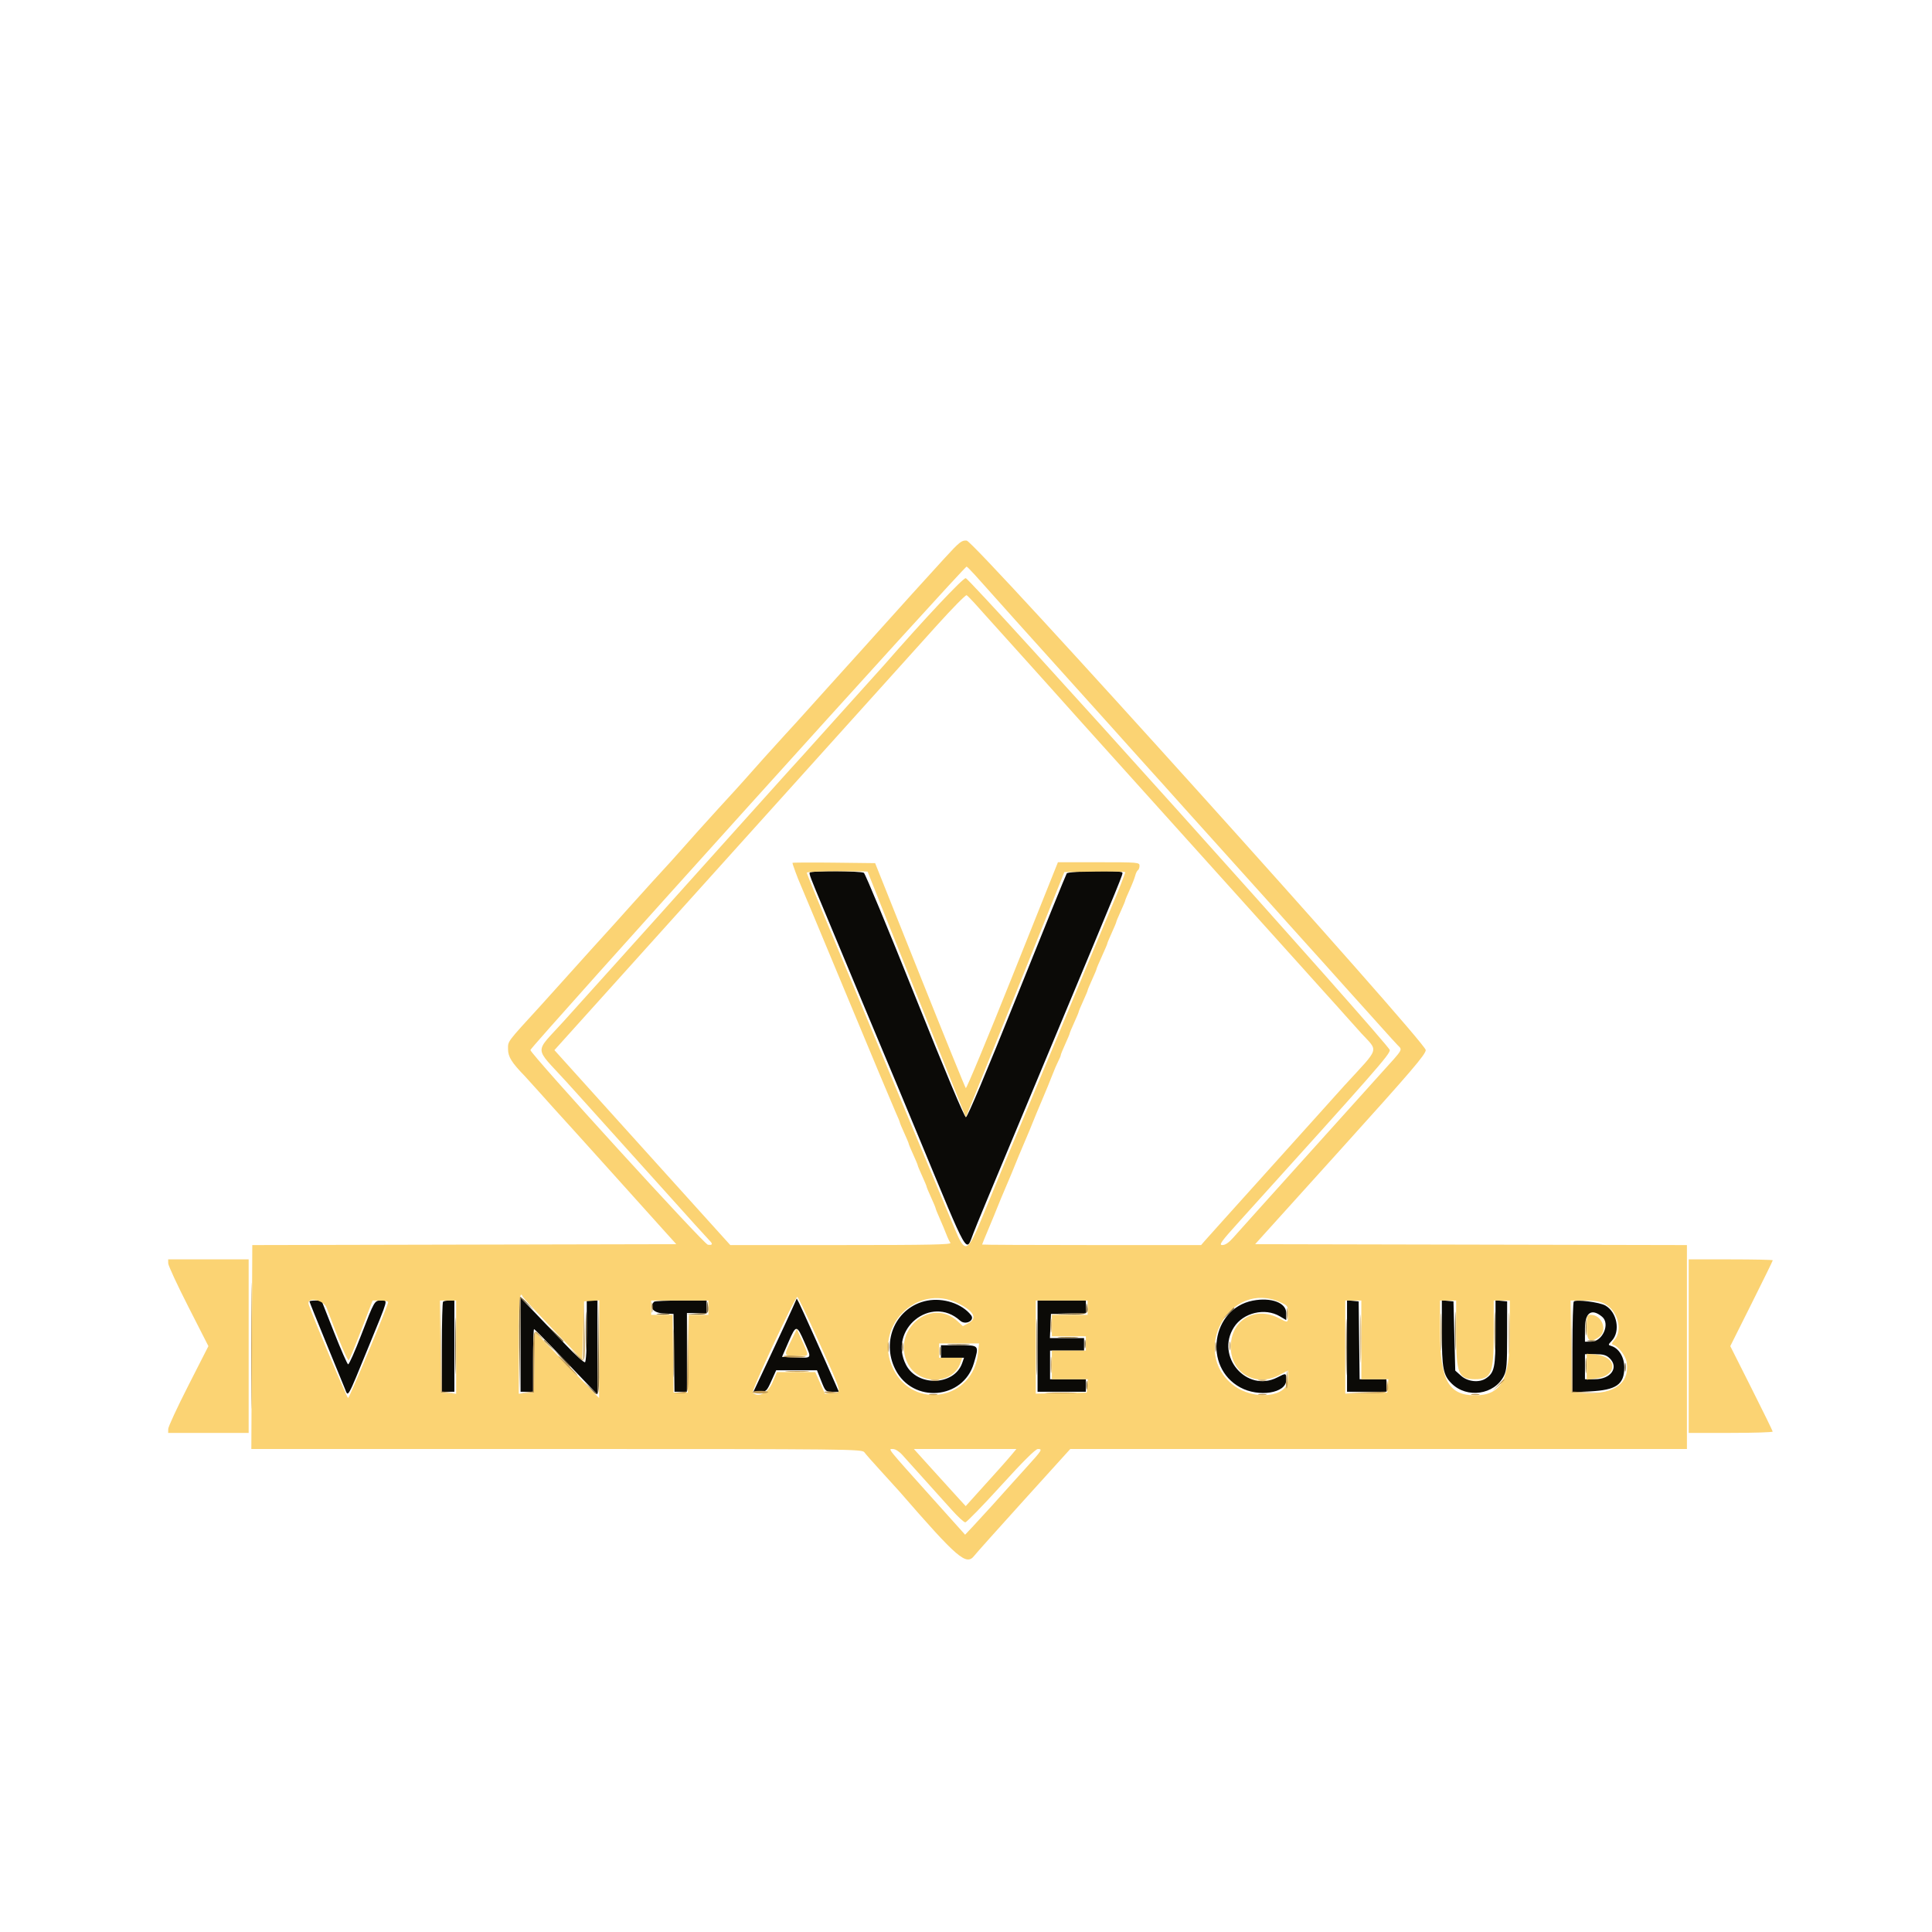 <svg id="svg" version="1.1" xmlns="http://www.w3.org/2000/svg" xmlns:xlink="http://www.w3.org/1999/xlink" width="400" height="400" viewBox="0, 0, 400,400"><g id="svgg"><path id="path0" d="M167.648 180.650 C 167.483 180.918,167.749 181.619,170.563 188.333 C 173.854 196.188,175.021 198.986,178.516 207.407 C 180.587 212.398,182.678 217.398,183.164 218.519 C 183.649 219.639,186.812 227.222,190.191 235.370 C 200.849 261.070,199.911 259.426,201.547 255.286 C 202.707 252.350,202.144 253.703,217.227 217.593 C 233.015 179.792,232.535 180.963,232.346 180.648 C 232.042 180.143,221.189 180.318,220.855 180.833 C 220.690 181.088,216.040 192.546,210.520 206.296 C 204.165 222.127,200.301 231.296,199.983 231.296 C 199.666 231.296,195.803 222.100,189.432 206.171 C 183.904 192.352,179.145 180.896,178.857 180.713 C 178.223 180.312,167.893 180.254,167.648 180.650 M107.783 278.426 L 107.778 288.148 109.074 288.148 L 110.370 288.148 110.370 281.667 C 110.370 278.102,110.458 275.185,110.565 275.185 C 110.671 275.185,112.380 276.888,114.361 278.969 C 116.342 281.051,119.250 284.093,120.824 285.729 L 123.685 288.704 123.694 278.981 L 123.704 269.259 122.593 269.259 L 121.481 269.259 121.481 275.534 C 121.481 279.231,121.332 281.900,121.119 282.032 C 120.919 282.156,119.129 280.541,117.141 278.443 C 115.153 276.346,112.235 273.296,110.657 271.667 L 107.789 268.704 107.783 278.426 M163.999 270.996 C 163.473 272.180,161.456 276.523,159.516 280.648 L 155.990 288.148 157.347 288.136 C 158.642 288.124,158.749 288.024,159.702 285.914 L 160.700 283.704 164.924 283.704 L 169.148 283.704 170.030 285.926 C 170.889 288.087,170.951 288.148,172.295 288.148 L 173.677 288.148 172.991 286.574 C 170.973 281.946,165.879 270.606,165.451 269.790 L 164.956 268.844 163.999 270.996 M191.962 269.283 C 185.579 270.521,182.329 277.561,185.379 283.544 C 188.988 290.626,199.410 289.794,201.630 282.248 C 202.742 278.469,202.784 278.519,198.519 278.519 L 194.815 278.519 194.815 279.815 L 194.815 281.111 197.203 281.111 L 199.591 281.111 199.207 282.213 C 197.570 286.908,189.949 287.149,187.586 282.580 C 183.811 275.281,192.772 267.959,198.783 273.431 C 199.881 274.431,201.915 273.404,201.043 272.290 C 199.185 269.916,195.313 268.634,191.962 269.283 M259.380 269.281 C 250.802 270.946,249.039 283.020,256.758 287.241 C 260.614 289.350,266.296 288.450,266.296 285.731 C 266.296 284.222,266.319 284.229,264.444 285.185 C 258.121 288.411,251.593 280.840,255.479 274.788 C 257.417 271.771,261.882 270.704,264.961 272.521 L 266.296 273.308 266.296 271.820 C 266.296 269.708,263.145 268.551,259.380 269.281 M64.074 269.444 C 64.074 269.546,65.596 273.338,67.455 277.870 C 69.315 282.403,71.094 286.746,71.409 287.523 C 72.125 289.286,71.778 289.903,76.349 278.741 C 80.517 268.565,80.328 269.259,78.934 269.259 C 77.524 269.259,77.539 269.234,74.790 276.379 C 73.480 279.785,72.258 282.527,72.074 282.471 C 71.891 282.416,70.577 279.421,69.154 275.815 L 66.567 269.259 65.321 269.259 C 64.635 269.259,64.074 269.343,64.074 269.444 M91.728 269.506 C 91.593 269.642,91.481 273.892,91.481 278.951 L 91.481 288.148 92.778 288.148 L 94.074 288.148 94.074 278.704 L 94.074 269.259 93.025 269.259 C 92.448 269.259,91.864 269.370,91.728 269.506 M135.432 269.506 C 134.305 270.634,135.225 271.817,137.315 271.926 L 139.444 272.037 139.544 280.093 L 139.644 288.148 140.933 288.148 L 142.222 288.148 142.222 280.000 L 142.222 271.852 144.259 271.852 L 146.296 271.852 146.296 270.556 L 146.296 269.259 140.988 269.259 C 138.068 269.259,135.568 269.370,135.432 269.506 M214.815 278.704 L 214.815 288.148 219.815 288.148 L 224.815 288.148 224.815 286.852 L 224.815 285.556 221.111 285.556 L 217.407 285.556 217.407 282.593 L 217.407 279.630 220.926 279.630 L 224.444 279.630 224.444 278.333 L 224.444 277.037 220.909 277.037 L 217.374 277.037 217.483 274.537 L 217.593 272.037 221.204 271.931 L 224.815 271.825 224.815 270.542 L 224.815 269.259 219.815 269.259 L 214.815 269.259 214.815 278.704 M278.889 278.680 L 278.889 288.148 282.963 288.148 L 287.037 288.148 287.037 286.852 L 287.037 285.556 284.266 285.556 L 281.496 285.556 281.396 277.500 L 281.296 269.444 280.093 269.328 L 278.889 269.212 278.889 278.680 M298.521 275.810 C 298.523 283.276,298.790 284.691,300.525 286.426 C 303.710 289.611,309.418 288.780,311.374 284.848 C 311.939 283.712,312.035 282.493,312.036 276.481 L 312.037 269.444 310.833 269.328 L 309.630 269.212 309.630 275.921 C 309.630 283.087,309.412 284.147,307.697 285.348 C 306.301 286.326,303.904 286.094,302.506 284.846 L 301.296 283.766 301.111 276.605 L 300.926 269.444 299.722 269.328 L 298.519 269.212 298.521 275.810 M325.833 269.466 C 325.681 269.624,325.556 273.914,325.556 279.000 L 325.556 288.247 329.167 288.072 C 334.639 287.806,336.296 286.649,336.296 283.094 C 336.296 281.016,335.194 279.177,333.656 278.688 C 332.903 278.450,332.904 278.444,333.715 277.581 C 335.526 275.653,334.805 271.693,332.390 270.300 C 331.188 269.607,326.299 268.985,325.833 269.466 M331.700 272.620 C 333.423 274.050,331.793 277.778,329.444 277.778 L 328.148 277.778 328.148 275.062 C 328.148 271.744,329.513 270.805,331.700 272.620 M166.568 277.923 C 168.075 281.357,168.187 281.171,164.703 281.035 L 161.909 280.926 163.243 277.862 C 164.831 274.215,164.941 274.217,166.568 277.923 M333.217 281.176 C 335.245 283.081,333.542 285.556,330.202 285.556 L 328.148 285.556 328.148 282.963 L 328.148 280.370 330.254 280.370 C 331.906 280.370,332.544 280.544,333.217 281.176 " stroke="none" fill="#0b0a07" fill-rule="evenodd"></path><path id="path1" d="M195.506 115.629 C 191.652 119.840,186.125 125.948,181.852 130.722 C 180.324 132.428,178.907 134.006,178.704 134.228 C 178.500 134.450,176.833 136.295,175.000 138.328 C 173.167 140.362,171.500 142.209,171.296 142.434 C 170.692 143.100,165.402 148.974,165.000 149.425 C 164.796 149.654,163.713 150.836,162.593 152.052 C 160.597 154.218,155.663 159.710,154.323 161.256 C 153.623 162.064,151.960 163.892,148.726 167.410 C 146.833 169.470,141.868 175.000,140.619 176.441 C 139.919 177.249,138.256 179.077,135.023 182.595 C 133.992 183.716,131.898 186.035,130.370 187.748 C 128.843 189.460,127.426 191.043,127.222 191.265 C 125.560 193.076,118.908 200.442,116.667 202.954 C 115.139 204.666,113.042 206.993,112.006 208.126 C 104.820 215.985,105.185 215.497,105.185 217.229 C 105.185 218.792,105.942 220.009,108.636 222.775 C 108.877 223.022,110.241 224.530,111.667 226.125 C 114.517 229.314,114.537 229.336,118.519 233.718 C 120.046 235.400,121.546 237.061,121.852 237.410 C 122.157 237.759,123.657 239.424,125.185 241.111 C 126.713 242.798,128.213 244.465,128.519 244.815 C 129.173 245.565,133.519 250.399,137.324 254.610 L 140.019 257.593 96.126 257.687 L 52.234 257.781 52.136 278.890 L 52.037 300.000 115.257 300.000 C 176.287 300.000,178.493 300.024,178.960 300.683 C 179.227 301.059,180.806 302.851,182.470 304.665 C 184.134 306.479,185.800 308.314,186.173 308.744 C 198.320 322.728,200.075 324.233,201.728 322.078 C 202.102 321.591,206.723 316.424,211.997 310.596 L 221.587 300.000 285.423 300.000 L 349.259 300.000 349.259 278.890 L 349.259 257.781 304.562 257.687 L 259.864 257.593 277.524 238.033 C 292.240 221.735,295.185 218.294,295.185 217.402 C 295.185 215.718,201.811 112.087,200.148 111.925 C 199.112 111.824,198.656 112.188,195.506 115.629 M201.806 118.992 C 202.544 119.808,203.398 120.760,203.704 121.108 C 204.371 121.868,209.140 127.199,210.185 128.354 C 210.593 128.804,212.093 130.472,213.519 132.061 C 214.944 133.651,216.444 135.317,216.852 135.765 C 217.259 136.213,218.759 137.880,220.185 139.469 C 221.611 141.058,223.111 142.725,223.519 143.173 C 223.926 143.620,225.426 145.287,226.852 146.876 C 228.278 148.465,229.778 150.132,230.185 150.580 C 230.593 151.028,232.093 152.704,233.519 154.304 C 234.944 155.904,236.872 158.049,237.803 159.070 C 238.733 160.091,240.150 161.661,240.951 162.558 C 241.752 163.456,242.741 164.562,243.148 165.015 C 243.556 165.468,245.056 167.139,246.481 168.728 C 247.907 170.317,249.407 171.984,249.815 172.432 C 250.222 172.880,251.722 174.546,253.148 176.136 C 254.574 177.725,256.074 179.391,256.481 179.839 C 256.889 180.287,258.389 181.954,259.815 183.543 C 261.241 185.132,262.741 186.799,263.148 187.247 C 263.556 187.694,265.056 189.370,266.481 190.971 C 267.907 192.571,269.835 194.716,270.766 195.736 C 271.696 196.757,273.113 198.327,273.914 199.225 C 274.715 200.123,275.704 201.228,276.111 201.681 C 276.519 202.135,278.019 203.806,279.444 205.395 C 280.870 206.984,282.370 208.651,282.778 209.098 C 283.185 209.546,284.685 211.216,286.111 212.809 C 287.537 214.402,288.995 216.005,289.352 216.371 C 290.396 217.444,290.658 216.997,285.926 222.222 C 284.398 223.909,282.898 225.576,282.593 225.926 C 282.287 226.276,280.787 227.943,279.259 229.630 C 277.731 231.317,276.231 232.983,275.926 233.333 C 275.620 233.683,274.120 235.350,272.593 237.037 C 271.065 238.724,269.565 240.391,269.259 240.741 C 268.954 241.091,267.454 242.757,265.926 244.444 C 264.398 246.131,262.898 247.798,262.593 248.148 C 262.287 248.498,260.828 250.121,259.350 251.754 C 257.872 253.387,256.060 255.410,255.324 256.250 C 254.437 257.262,253.678 257.778,253.076 257.778 C 252.289 257.778,252.782 257.097,256.731 252.728 C 284.894 221.574,287.765 218.305,287.743 217.407 C 287.717 216.366,201.043 119.919,199.942 119.707 C 199.400 119.602,191.366 128.153,182.963 137.778 C 182.657 138.128,181.157 139.794,179.630 141.481 C 178.102 143.169,176.602 144.835,176.296 145.185 C 175.991 145.535,174.491 147.202,172.963 148.889 C 171.435 150.576,169.935 152.243,169.630 152.593 C 168.872 153.460,163.612 159.282,163.134 159.783 C 162.922 160.004,158.189 165.269,152.615 171.481 C 147.042 177.694,141.298 184.093,139.852 185.700 C 138.406 187.308,136.972 188.909,136.667 189.259 C 136.361 189.609,134.861 191.276,133.333 192.963 C 131.806 194.650,130.306 196.317,130.000 196.667 C 129.694 197.018,128.694 198.132,127.778 199.144 C 124.651 202.596,120.557 207.140,120.000 207.778 C 119.694 208.128,118.213 209.775,116.708 211.438 C 110.555 218.236,110.495 216.537,117.145 223.843 C 118.614 225.456,120.065 227.061,120.370 227.410 C 120.676 227.759,122.176 229.424,123.704 231.111 C 125.231 232.798,126.731 234.465,127.037 234.815 C 127.343 235.165,128.843 236.831,130.370 238.519 C 131.898 240.206,133.398 241.872,133.704 242.222 C 134.009 242.572,135.509 244.239,137.037 245.926 C 138.565 247.613,140.065 249.280,140.370 249.630 C 141.398 250.807,146.477 256.413,146.944 256.886 C 147.632 257.582,147.510 257.841,146.556 257.710 C 145.723 257.595,109.815 218.196,109.815 217.397 C 109.815 216.798,199.786 117.090,200.133 117.305 C 200.315 117.417,201.068 118.176,201.806 118.992 M201.806 124.918 C 202.544 125.734,203.398 126.688,203.704 127.037 C 204.009 127.387,205.509 129.054,207.037 130.741 C 208.565 132.428,210.065 134.094,210.370 134.444 C 210.676 134.794,212.176 136.461,213.704 138.148 C 215.231 139.835,216.787 141.567,217.159 141.997 C 217.841 142.782,222.137 147.579,223.519 149.098 C 223.926 149.546,225.426 151.213,226.852 152.802 C 228.278 154.391,229.778 156.058,230.185 156.506 C 230.593 156.954,232.093 158.620,233.519 160.210 C 234.944 161.799,236.444 163.465,236.852 163.913 C 237.259 164.361,238.759 166.028,240.185 167.617 C 241.611 169.206,243.111 170.873,243.519 171.321 C 243.926 171.769,245.426 173.435,246.852 175.024 C 248.278 176.614,249.778 178.280,250.185 178.728 C 250.593 179.176,252.093 180.843,253.519 182.432 C 254.944 184.021,256.444 185.688,256.852 186.136 C 257.259 186.583,258.759 188.250,260.185 189.839 C 261.611 191.428,263.111 193.095,263.519 193.543 C 263.926 193.991,265.426 195.657,266.852 197.247 C 268.278 198.836,269.778 200.502,270.185 200.950 C 270.593 201.398,272.093 203.068,273.519 204.661 C 274.944 206.254,276.361 207.823,276.667 208.148 C 276.972 208.473,277.872 209.481,278.666 210.388 C 279.460 211.295,280.877 212.874,281.814 213.897 C 285.421 217.832,285.794 216.640,278.456 224.630 C 277.707 225.444,276.790 226.463,276.418 226.892 C 276.045 227.322,274.491 229.054,272.963 230.741 C 271.435 232.428,269.935 234.094,269.630 234.444 C 269.324 234.794,267.824 236.461,266.296 238.148 C 264.769 239.835,263.269 241.502,262.963 241.852 C 262.657 242.202,261.157 243.869,259.630 245.556 C 258.102 247.243,256.602 248.909,256.296 249.259 C 255.991 249.609,254.491 251.276,252.963 252.963 C 251.435 254.650,249.847 256.424,249.433 256.904 L 248.680 257.778 226.007 257.778 C 213.536 257.778,203.333 257.730,203.333 257.671 C 203.333 257.613,203.929 256.154,204.658 254.430 C 205.386 252.707,206.207 250.713,206.481 250.000 C 206.756 249.287,207.590 247.287,208.333 245.556 C 209.077 243.824,209.910 241.824,210.185 241.111 C 210.460 240.398,211.293 238.398,212.037 236.667 C 212.781 234.935,213.614 232.935,213.889 232.222 C 214.164 231.509,214.995 229.509,215.736 227.778 C 216.477 226.046,217.424 223.740,217.839 222.653 C 218.255 221.566,218.827 220.233,219.110 219.690 C 219.393 219.148,219.626 218.584,219.627 218.437 C 219.629 218.290,220.046 217.259,220.556 216.146 C 221.065 215.032,221.481 214.032,221.481 213.924 C 221.481 213.815,221.898 212.815,222.407 211.701 C 222.917 210.588,223.333 209.588,223.333 209.479 C 223.333 209.370,223.750 208.370,224.259 207.257 C 224.769 206.144,225.185 205.144,225.185 205.035 C 225.185 204.926,225.602 203.926,226.111 202.812 C 226.620 201.699,227.037 200.698,227.037 200.589 C 227.037 200.479,227.537 199.297,228.148 197.963 C 228.759 196.629,229.259 195.447,229.259 195.337 C 229.259 195.228,229.676 194.227,230.185 193.113 C 230.694 192.000,231.111 191.000,231.111 190.891 C 231.111 190.782,231.528 189.782,232.037 188.669 C 232.546 187.556,232.963 186.556,232.963 186.447 C 232.963 186.338,233.375 185.347,233.879 184.245 C 234.383 183.143,234.902 181.819,235.031 181.303 C 235.161 180.786,235.415 180.272,235.597 180.160 C 235.778 180.048,235.926 179.633,235.926 179.237 C 235.926 178.547,235.593 178.519,227.478 178.519 L 219.031 178.519 209.629 202.039 C 204.458 214.976,200.106 225.434,199.958 225.280 C 199.810 225.126,195.526 214.583,190.438 201.852 L 181.187 178.704 172.630 178.604 C 167.924 178.550,164.074 178.570,164.074 178.650 C 164.074 178.923,165.156 181.864,165.698 183.063 C 165.995 183.721,170.358 194.176,175.394 206.296 C 180.430 218.417,184.943 229.198,185.423 230.254 C 185.903 231.310,186.296 232.264,186.296 232.373 C 186.296 232.482,186.713 233.482,187.222 234.595 C 187.731 235.708,188.148 236.708,188.148 236.817 C 188.148 236.926,188.565 237.926,189.074 239.039 C 189.583 240.153,190.000 241.153,190.000 241.262 C 190.000 241.370,190.417 242.370,190.926 243.484 C 191.435 244.597,191.852 245.597,191.852 245.706 C 191.852 245.815,192.269 246.815,192.778 247.928 C 193.287 249.042,193.704 250.042,193.704 250.150 C 193.704 250.259,194.094 251.228,194.572 252.304 C 195.049 253.379,195.661 254.843,195.930 255.556 C 196.200 256.269,196.580 257.060,196.774 257.315 C 197.056 257.684,192.476 257.778,174.162 257.778 L 151.196 257.778 144.758 250.648 C 141.216 246.727,133.024 237.646,126.553 230.468 L 114.787 217.417 151.551 176.579 C 171.771 154.118,190.899 132.880,194.058 129.383 C 197.216 125.886,199.950 123.117,200.132 123.230 C 200.315 123.343,201.068 124.102,201.806 124.918 M179.631 180.463 C 179.631 180.514,184.205 191.972,189.795 205.926 L 199.959 231.296 200.580 229.815 C 200.922 229.000,205.513 217.583,210.782 204.444 L 220.361 180.556 226.662 180.454 C 230.128 180.398,232.963 180.453,232.963 180.576 C 232.963 180.839,231.299 185.094,230.364 187.222 C 230.006 188.037,227.878 193.120,225.635 198.519 C 223.391 203.917,221.105 209.417,220.555 210.741 C 220.004 212.065,219.175 214.065,218.712 215.185 C 218.249 216.306,215.915 221.889,213.527 227.593 C 207.452 242.099,206.594 244.163,203.630 251.389 C 200.297 259.517,199.886 259.721,197.643 254.351 C 196.856 252.467,195.132 248.343,193.811 245.185 C 192.491 242.028,190.853 238.111,190.173 236.481 C 189.493 234.852,188.273 231.935,187.463 230.000 C 186.652 228.065,183.491 220.481,180.439 213.148 C 177.387 205.815,173.123 195.583,170.963 190.410 C 168.804 185.238,167.037 180.863,167.037 180.688 C 167.037 180.513,169.870 180.370,173.333 180.370 C 176.796 180.370,179.630 180.412,179.631 180.463 M34.831 261.574 C 34.840 262.032,36.715 266.074,38.998 270.556 L 43.148 278.704 38.999 286.852 C 36.717 291.333,34.842 295.375,34.832 295.833 L 34.815 296.667 43.148 296.667 L 51.481 296.667 51.481 278.704 L 51.481 260.741 43.148 260.741 L 34.815 260.741 34.831 261.574 M349.630 278.704 L 349.630 296.667 358.333 296.667 C 363.120 296.667,367.028 296.542,367.017 296.389 C 367.006 296.236,365.026 292.195,362.618 287.408 L 358.238 278.704 362.637 269.910 C 365.057 265.074,367.037 261.032,367.037 260.929 C 367.037 260.825,363.120 260.741,358.333 260.741 L 349.630 260.741 349.630 278.704 M108.210 268.469 C 108.278 268.645,111.083 271.658,114.444 275.163 L 120.556 281.536 120.741 275.490 L 120.926 269.444 122.500 269.331 L 124.074 269.217 124.055 279.331 L 124.035 289.444 117.397 282.595 L 110.759 275.746 110.658 282.040 L 110.556 288.333 108.981 288.447 L 107.407 288.561 107.407 278.355 C 107.407 269.477,107.615 266.923,108.210 268.469 M169.564 277.872 C 174.502 288.881,174.349 288.300,172.344 288.446 L 170.800 288.558 169.794 286.316 L 168.788 284.074 164.825 284.074 L 160.862 284.074 159.903 286.296 C 158.974 288.449,156.973 289.442,155.842 288.311 C 155.505 287.974,164.579 268.517,165.071 268.520 C 165.236 268.521,167.258 272.730,169.564 277.872 M198.253 269.786 C 201.579 271.401,202.438 272.901,200.603 273.889 L 199.354 274.562 198.288 273.571 C 192.724 268.396,184.409 275.534,187.995 282.407 C 190.300 286.825,197.272 286.700,198.837 282.213 L 199.221 281.111 196.833 281.111 L 194.444 281.111 194.444 279.630 L 194.444 278.148 198.570 278.148 L 202.696 278.148 202.484 280.205 C 201.494 289.801,189.172 292.056,184.930 283.416 C 180.718 274.839,189.712 265.636,198.253 269.786 M265.093 269.620 C 266.609 270.308,266.667 270.396,266.667 272.019 C 266.667 273.974,266.754 273.930,264.832 272.928 C 259.839 270.326,254.815 273.300,254.815 278.857 C 254.815 284.287,260.030 287.290,264.907 284.670 L 266.667 283.725 266.667 285.585 C 266.667 289.282,259.639 290.054,255.407 286.822 C 246.241 279.824,254.655 264.882,265.093 269.620 M67.611 270.741 C 70.320 277.940,71.984 281.863,72.219 281.606 C 72.374 281.436,73.549 278.588,74.829 275.278 L 77.155 269.259 78.763 269.259 C 79.647 269.259,80.370 269.410,80.370 269.593 C 80.370 270.239,72.340 289.444,72.070 289.444 C 71.831 289.444,64.634 272.356,63.911 270.071 C 63.386 268.415,66.981 269.066,67.611 270.741 M94.444 278.910 L 94.444 288.561 92.870 288.447 L 91.296 288.333 91.197 278.796 L 91.099 269.259 92.772 269.259 L 94.444 269.259 94.444 278.910 M146.667 270.741 L 146.667 272.222 144.637 272.222 L 142.607 272.222 142.507 280.278 L 142.407 288.333 140.926 288.333 L 139.444 288.333 139.345 280.278 L 139.245 272.222 137.030 272.222 L 134.815 272.222 134.815 270.741 L 134.815 269.259 140.741 269.259 L 146.667 269.259 146.667 270.741 M225.185 270.741 L 225.185 272.222 221.481 272.222 L 217.778 272.222 217.778 274.444 L 217.778 276.667 221.296 276.667 L 224.815 276.667 224.815 278.148 L 224.815 279.630 221.296 279.630 L 217.778 279.630 217.778 282.593 L 217.778 285.556 221.504 285.556 L 225.230 285.556 225.115 286.944 L 225.000 288.333 219.722 288.436 L 214.444 288.539 214.444 278.899 L 214.444 269.259 219.815 269.259 L 225.185 269.259 225.185 270.741 M281.852 277.407 L 281.852 285.556 284.652 285.556 L 287.452 285.556 287.337 286.944 L 287.222 288.333 282.870 288.438 L 278.519 288.542 278.519 278.901 L 278.519 269.259 280.185 269.259 L 281.852 269.259 281.852 277.407 M301.481 275.944 C 301.481 284.403,301.948 285.556,305.370 285.556 C 308.793 285.556,309.259 284.403,309.259 275.944 L 309.259 269.259 310.926 269.259 L 312.593 269.259 312.591 275.833 C 312.587 285.698,310.824 288.885,305.370 288.885 C 299.916 288.885,298.153 285.698,298.150 275.833 L 298.148 269.259 299.815 269.259 L 301.481 269.259 301.481 275.944 M332.196 269.908 C 334.929 271.302,336.055 275.402,334.259 277.423 C 333.637 278.123,333.608 278.287,334.074 278.449 C 335.123 278.811,336.565 280.711,336.775 282.007 C 337.471 286.293,334.315 288.671,328.236 288.441 L 325.370 288.333 325.272 278.796 L 325.173 269.259 328.049 269.260 C 330.056 269.260,331.310 269.456,332.196 269.908 M328.519 274.815 C 328.519 277.673,329.128 278.162,331.029 276.831 C 332.898 275.522,331.704 272.222,329.362 272.222 C 328.565 272.222,328.519 272.364,328.519 274.815 M163.788 277.591 C 162.220 280.769,162.210 280.741,164.991 280.741 C 167.712 280.741,167.630 281.082,165.857 277.121 L 164.982 275.168 163.788 277.591 M328.519 282.964 L 328.519 285.651 330.461 285.393 C 334.984 284.793,334.916 280.891,330.374 280.454 L 328.519 280.276 328.519 282.964 M186.842 301.257 C 188.483 303.098,193.020 308.144,193.951 309.164 C 194.393 309.647,195.790 311.200,197.056 312.614 C 198.322 314.028,199.580 315.185,199.850 315.185 C 200.121 315.185,203.448 311.769,207.245 307.593 C 211.798 302.583,214.397 300.000,214.882 300.000 C 215.895 300.000,215.752 300.231,212.593 303.712 C 211.065 305.394,209.565 307.057,209.259 307.407 C 207.802 309.077,202.968 314.403,201.481 315.978 L 199.815 317.744 193.148 310.312 C 183.382 299.424,183.844 300.000,184.869 300.000 C 185.372 300.000,186.182 300.516,186.842 301.257 M209.430 301.204 C 208.877 301.866,207.737 303.170,206.897 304.103 C 206.058 305.036,204.148 307.155,202.653 308.812 L 199.937 311.826 198.000 309.709 C 196.935 308.545,194.521 305.884,192.636 303.796 L 189.209 300.000 199.823 300.000 L 210.436 300.000 209.430 301.204 " stroke="none" fill="#fbd373" fill-rule="evenodd"></path><path id="path2" d="M301.263 275.556 C 301.263 279.120,301.319 280.579,301.387 278.796 C 301.455 277.014,301.455 274.097,301.387 272.315 C 301.319 270.532,301.263 271.991,301.263 275.556 M309.412 275.556 C 309.412 279.120,309.467 280.579,309.535 278.796 C 309.603 277.014,309.603 274.097,309.535 272.315 C 309.467 270.532,309.412 271.991,309.412 275.556 M298.300 275.741 C 298.299 279.204,298.355 280.670,298.423 279.000 C 298.492 277.329,298.492 274.496,298.424 272.703 C 298.356 270.911,298.300 272.278,298.300 275.741 M139.417 280.185 C 139.417 284.667,139.471 286.449,139.536 284.146 C 139.601 281.843,139.601 278.177,139.535 275.998 C 139.470 273.819,139.417 275.704,139.417 280.185 M328.273 274.815 C 328.273 276.343,328.338 276.968,328.418 276.204 C 328.498 275.440,328.498 274.190,328.418 273.426 C 328.338 272.662,328.273 273.287,328.273 274.815 M219.352 276.939 C 220.319 277.015,221.903 277.015,222.870 276.939 C 223.838 276.863,223.046 276.800,221.111 276.800 C 219.176 276.800,218.384 276.863,219.352 276.939 M112.593 277.523 C 112.593 277.587,113.134 278.129,113.796 278.727 L 115.000 279.815 113.912 278.611 C 112.898 277.489,112.593 277.237,112.593 277.523 M251.582 278.889 C 251.582 279.806,251.655 280.181,251.743 279.722 C 251.831 279.264,251.831 278.514,251.743 278.056 C 251.655 277.597,251.582 277.972,251.582 278.889 M194.538 279.815 C 194.542 280.630,194.618 280.919,194.706 280.459 C 194.795 279.998,194.792 279.331,194.699 278.977 C 194.606 278.623,194.534 279.000,194.538 279.815 M328.270 282.778 C 328.271 284.204,328.338 284.742,328.418 283.973 C 328.499 283.205,328.497 282.038,328.415 281.381 C 328.334 280.723,328.268 281.352,328.270 282.778 " stroke="none" fill="#9f8349" fill-rule="evenodd"></path><path id="path3" d="M52.025 278.704 C 52.025 290.315,52.072 295.011,52.129 289.140 C 52.187 283.269,52.187 273.769,52.129 268.029 C 52.072 262.289,52.025 267.093,52.025 278.704 M91.287 278.704 L 91.296 288.333 92.778 288.365 L 94.259 288.397 92.877 288.251 L 91.494 288.106 91.385 278.590 L 91.277 269.074 91.287 278.704 M134.916 270.741 C 134.916 271.657,134.988 272.032,135.076 271.574 C 135.164 271.116,135.164 270.366,135.076 269.907 C 134.988 269.449,134.916 269.824,134.916 270.741 M281.639 277.222 C 281.640 281.704,281.693 283.486,281.758 281.183 C 281.823 278.880,281.823 275.214,281.758 273.035 C 281.692 270.857,281.639 272.741,281.639 277.222 M312.377 276.111 C 312.377 279.981,312.432 281.514,312.499 279.518 C 312.565 277.521,312.565 274.354,312.498 272.481 C 312.431 270.607,312.376 272.241,312.377 276.111 M325.361 278.704 L 325.370 288.333 328.704 288.358 L 332.037 288.382 328.803 288.251 L 325.568 288.119 325.459 278.597 L 325.351 269.074 325.361 278.704 M120.823 275.536 L 120.741 281.627 119.352 280.358 L 117.963 279.088 119.340 280.544 C 121.161 282.470,121.147 282.511,121.018 275.515 L 120.906 269.444 120.823 275.536 M266.402 272.037 C 266.405 273.056,266.477 273.428,266.562 272.865 C 266.647 272.302,266.645 271.469,266.557 271.013 C 266.469 270.558,266.399 271.019,266.402 272.037 M142.307 280.070 L 142.222 288.103 140.833 288.249 L 139.444 288.394 140.845 288.456 C 142.680 288.538,142.626 288.822,142.500 279.805 L 142.392 272.037 142.307 280.070 M217.526 274.444 C 217.526 275.769,217.593 276.310,217.675 275.648 C 217.757 274.986,217.757 273.903,217.675 273.241 C 217.593 272.579,217.526 273.120,217.526 274.444 M110.370 281.831 L 110.370 288.106 108.981 288.251 L 107.593 288.397 109.074 288.365 L 110.556 288.333 110.657 282.074 L 110.759 275.814 111.768 276.703 L 112.778 277.593 111.880 276.574 C 110.448 274.950,110.370 275.220,110.370 281.831 M183.805 278.889 C 183.805 279.806,183.877 280.181,183.965 279.722 C 184.053 279.264,184.053 278.514,183.965 278.056 C 183.877 277.597,183.805 277.972,183.805 278.889 M254.538 278.704 C 254.542 279.519,254.618 279.808,254.706 279.348 C 254.795 278.887,254.792 278.220,254.699 277.866 C 254.606 277.512,254.534 277.889,254.538 278.704 M217.532 282.593 C 217.532 284.120,217.597 284.745,217.677 283.981 C 217.757 283.218,217.757 281.968,217.677 281.204 C 217.597 280.440,217.532 281.065,217.532 282.593 M162.222 280.833 C 162.222 280.986,163.431 281.088,164.907 281.061 C 167.735 281.008,167.427 280.842,164.166 280.663 C 163.097 280.604,162.222 280.681,162.222 280.833 M117.407 282.778 C 118.514 283.898,119.502 284.815,119.604 284.815 C 119.706 284.815,118.884 283.898,117.778 282.778 C 116.671 281.657,115.683 280.741,115.581 280.741 C 115.479 280.741,116.301 281.657,117.407 282.778 M163.069 283.978 C 164.248 284.052,166.081 284.051,167.143 283.976 C 168.205 283.902,167.241 283.841,165.000 283.842 C 162.759 283.843,161.890 283.904,163.069 283.978 M266.290 285.631 C 266.192 286.792,266.246 287.607,266.411 287.442 C 266.576 287.276,266.657 286.325,266.591 285.329 L 266.470 283.519 266.290 285.631 M192.875 285.818 C 193.335 285.906,194.002 285.903,194.356 285.810 C 194.710 285.717,194.333 285.645,193.519 285.649 C 192.704 285.653,192.414 285.729,192.875 285.818 M260.652 285.818 C 261.113 285.906,261.780 285.903,262.134 285.810 C 262.488 285.717,262.111 285.645,261.296 285.649 C 260.481 285.653,260.192 285.729,260.652 285.818 M287.093 286.748 L 287.037 288.125 282.685 288.242 L 278.333 288.359 282.697 288.439 C 287.447 288.526,287.610 288.454,287.305 286.420 C 287.172 285.530,287.140 285.579,287.093 286.748 M310.162 286.759 L 309.074 287.963 310.278 286.875 C 310.940 286.277,311.481 285.735,311.481 285.671 C 311.481 285.385,311.176 285.637,310.162 286.759 M155.798 288.241 C 155.892 288.394,156.617 288.519,157.407 288.519 C 158.198 288.519,158.922 288.394,159.017 288.241 C 159.111 288.088,158.387 287.963,157.407 287.963 C 156.428 287.963,155.704 288.088,155.798 288.241 M170.709 288.265 C 170.877 288.432,171.660 288.512,172.451 288.443 L 173.889 288.318 172.147 288.139 C 171.189 288.041,170.542 288.097,170.709 288.265 M216.944 288.423 C 218.421 288.493,220.838 288.493,222.315 288.423 C 223.792 288.353,222.583 288.295,219.630 288.295 C 216.676 288.295,215.468 288.353,216.944 288.423 M192.504 288.780 C 192.965 288.869,193.632 288.866,193.986 288.773 C 194.340 288.680,193.963 288.608,193.148 288.612 C 192.333 288.616,192.044 288.692,192.504 288.780 M260.652 288.780 C 261.113 288.869,261.780 288.866,262.134 288.773 C 262.488 288.680,262.111 288.608,261.296 288.612 C 260.481 288.616,260.192 288.692,260.652 288.780 M304.727 288.780 C 305.187 288.869,305.854 288.866,306.208 288.773 C 306.562 288.680,306.185 288.608,305.370 288.612 C 304.556 288.616,304.266 288.692,304.727 288.780 " stroke="none" fill="#c29b54" fill-rule="evenodd"></path><path id="path4" d="M107.494 278.426 L 107.580 288.333 107.685 278.545 L 107.790 268.756 109.173 270.026 L 110.556 271.296 109.279 269.907 C 108.577 269.144,107.869 268.519,107.705 268.519 C 107.541 268.519,107.446 272.977,107.494 278.426 M94.235 278.704 C 94.236 284.000,94.288 286.115,94.351 283.404 C 94.414 280.693,94.414 276.360,94.351 273.774 C 94.287 271.189,94.235 273.407,94.235 278.704 M121.263 275.556 C 121.263 279.120,121.319 280.579,121.387 278.796 C 121.455 277.014,121.455 274.097,121.387 272.315 C 121.319 270.532,121.263 271.991,121.263 275.556 M123.790 278.869 L 123.704 288.664 122.315 287.395 L 120.926 286.125 122.302 287.581 C 124.163 289.549,124.100 289.878,123.981 278.852 L 123.876 269.074 123.790 278.869 M146.352 270.444 L 146.296 271.815 144.167 271.949 L 142.037 272.082 144.178 272.152 C 146.525 272.229,146.840 271.961,146.565 270.124 C 146.431 269.229,146.399 269.276,146.352 270.444 M214.605 278.889 C 214.605 284.083,214.658 286.208,214.721 283.611 C 214.785 281.014,214.785 276.764,214.721 274.167 C 214.658 271.569,214.605 273.694,214.605 278.889 M224.865 270.635 L 224.815 271.825 221.204 271.946 L 217.593 272.067 221.215 272.145 C 225.102 272.228,225.418 272.077,225.080 270.305 C 224.953 269.642,224.904 269.718,224.865 270.635 M278.680 278.889 C 278.680 284.083,278.732 286.208,278.795 283.611 C 278.859 281.014,278.859 276.764,278.795 274.167 C 278.732 271.569,278.680 273.694,278.680 278.889 M254.236 271.944 L 253.148 273.148 254.352 272.060 C 255.014 271.462,255.556 270.920,255.556 270.857 C 255.556 270.570,255.250 270.822,254.236 271.944 M136.210 272.120 C 136.876 272.203,137.876 272.201,138.433 272.116 C 138.989 272.032,138.444 271.965,137.222 271.967 C 136.000 271.969,135.545 272.038,136.210 272.120 M114.799 276.019 C 116.334 277.654,116.667 277.948,116.667 277.670 C 116.667 277.610,115.875 276.819,114.907 275.910 L 113.148 274.259 114.799 276.019 M224.538 278.333 C 224.542 279.148,224.618 279.438,224.706 278.977 C 224.795 278.516,224.792 277.850,224.699 277.496 C 224.606 277.142,224.534 277.519,224.538 278.333 M186.768 278.889 C 186.768 279.806,186.840 280.181,186.928 279.722 C 187.016 279.264,187.016 278.514,186.928 278.056 C 186.840 277.597,186.768 277.972,186.768 278.889 M328.801 277.669 C 329.261 277.758,329.928 277.755,330.282 277.662 C 330.636 277.569,330.259 277.497,329.444 277.501 C 328.630 277.505,328.340 277.581,328.801 277.669 M196.574 278.421 C 197.644 278.496,199.394 278.496,200.463 278.421 C 201.532 278.346,200.657 278.285,198.519 278.285 C 196.380 278.285,195.505 278.346,196.574 278.421 M116.281 281.204 C 117.816 282.839,118.148 283.133,118.148 282.855 C 118.148 282.795,117.356 282.004,116.389 281.096 L 114.630 279.444 116.281 281.204 M336.390 283.148 C 336.394 283.963,336.470 284.253,336.558 283.792 C 336.647 283.331,336.643 282.665,336.551 282.310 C 336.458 281.956,336.386 282.333,336.390 283.148 M224.908 286.852 C 224.912 287.667,224.988 287.956,225.077 287.496 C 225.165 287.035,225.162 286.368,225.069 286.014 C 224.977 285.660,224.904 286.037,224.908 286.852 " stroke="none" fill="#7c6437" fill-rule="evenodd"></path></g></svg>